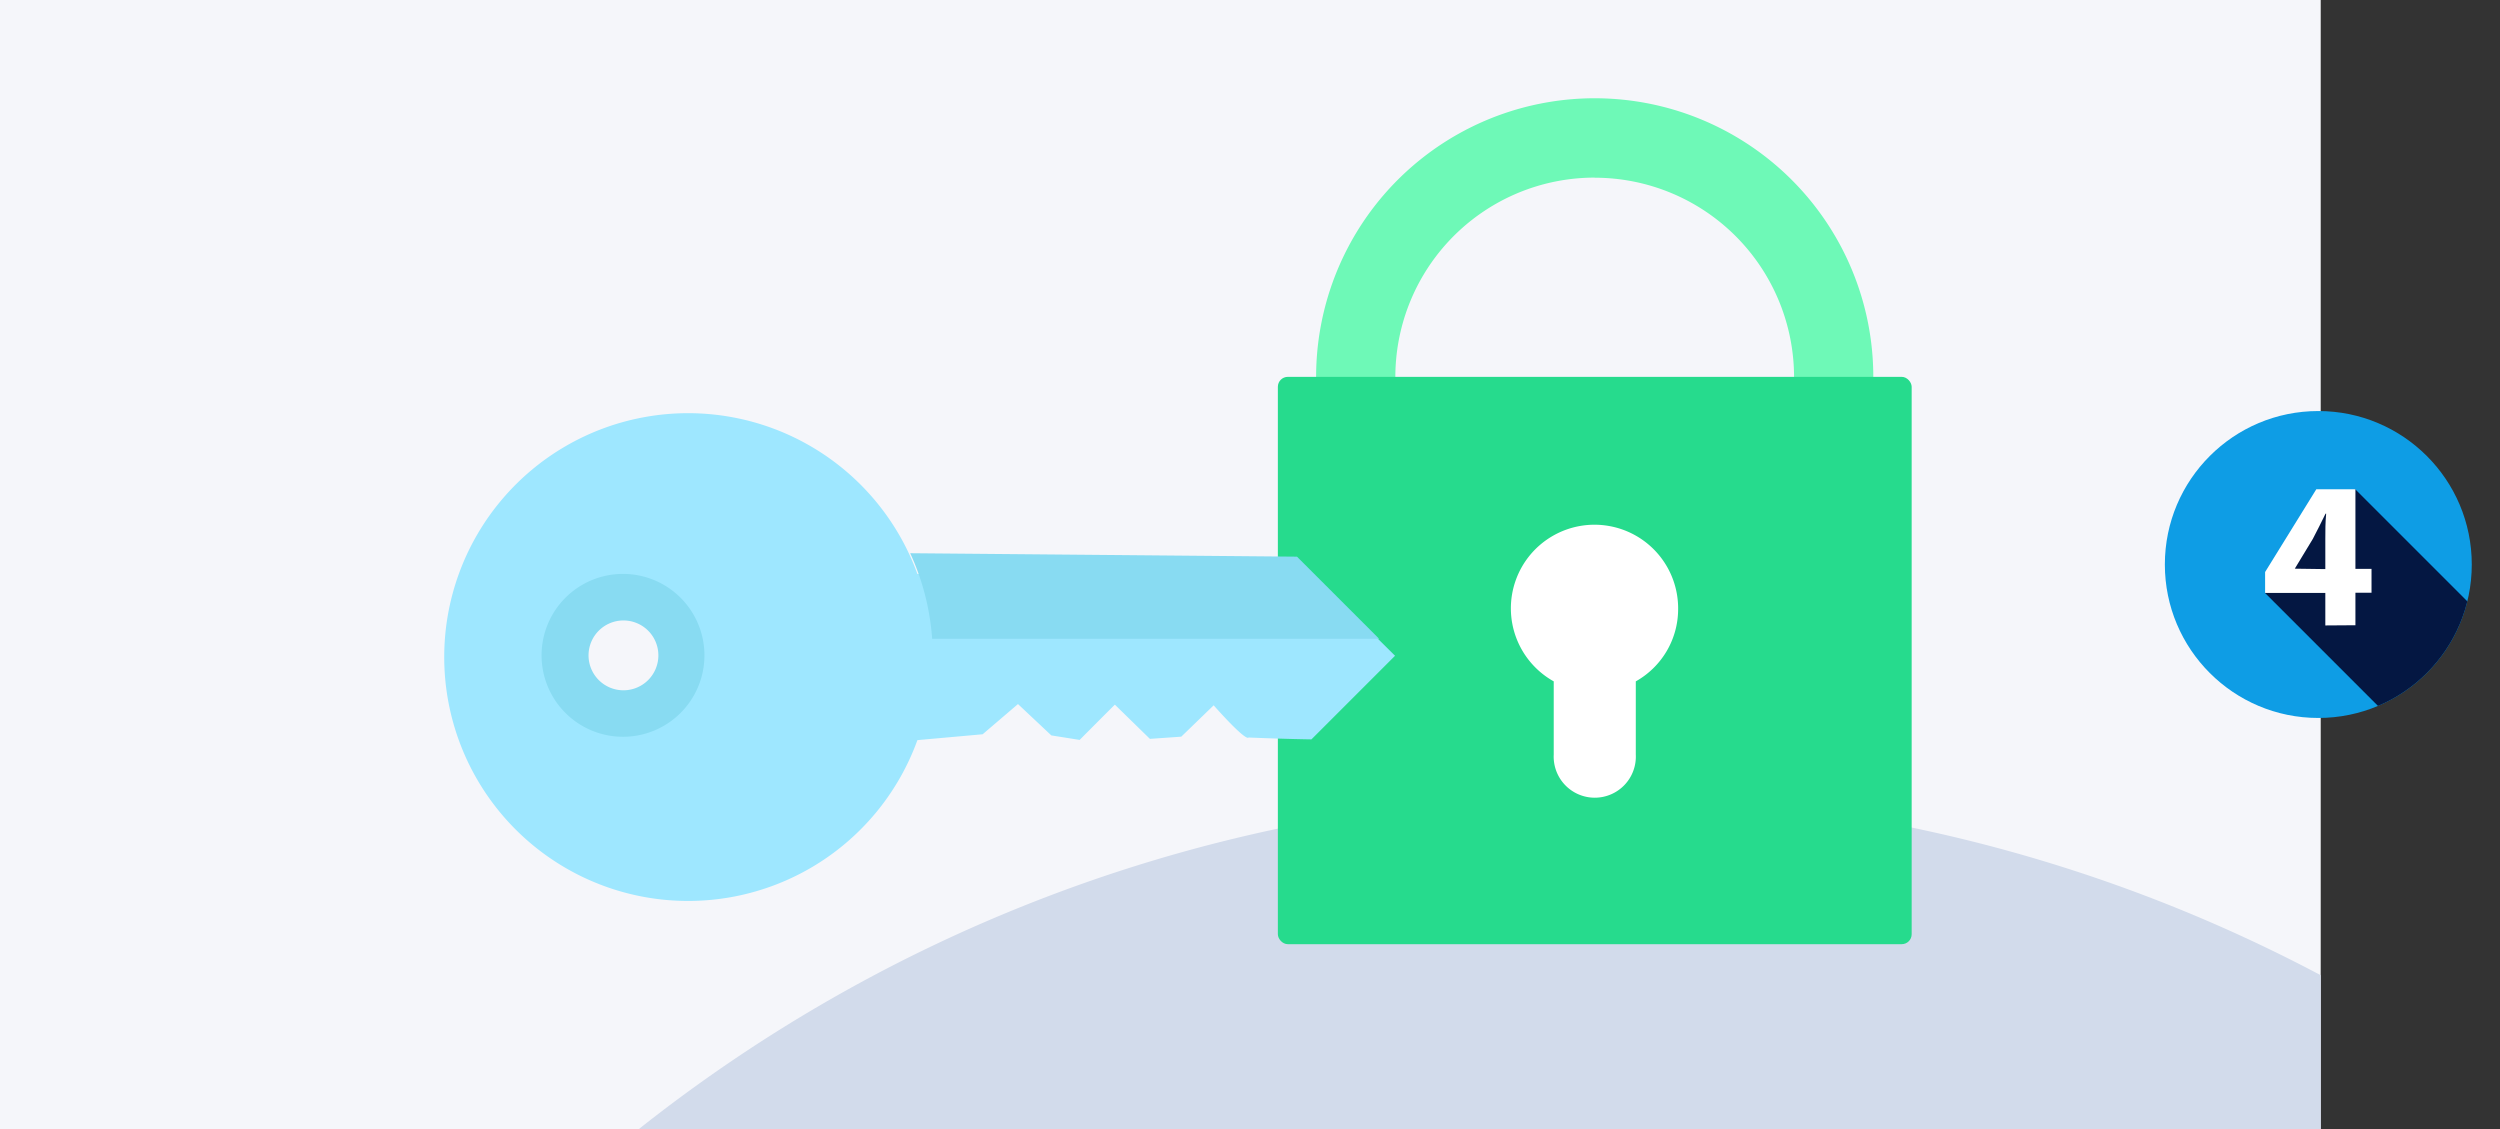 <svg xmlns="http://www.w3.org/2000/svg" xmlns:xlink="http://www.w3.org/1999/xlink" viewBox="0 0 239.15 108"><rect x="0" y="0" width="239.15" height="108" fill="#333333" stroke="none"/><defs><style>.cls-1{fill:none;}.cls-2{fill:#f5f6fa;}.cls-3{fill:#0e9de5;}.cls-4{clip-path:url(#clip-path);}.cls-5{fill:#041742;}.cls-6{fill:#fff;}.cls-7{clip-path:url(#clip-path-2);}.cls-8{fill:#d2dbeb;}.cls-9{fill:#6ef9b7;}.cls-10{fill:#26db8d;}.cls-11{fill:#9ee7ff;}.cls-12{fill:#88dbf2;}</style><clipPath id="clip-path"><circle class="cls-1" cx="221.77" cy="54" r="14.68"/></clipPath><clipPath id="clip-path-2"><rect class="cls-1" width="222" height="108"/></clipPath></defs><title>tools</title><g id="Layer_2" data-name="Layer 2"><g id="content"><rect class="cls-2" width="222" height="108"/><circle class="cls-3" cx="221.77" cy="54" r="14.68"/><g class="cls-4"><polygon class="cls-5" points="216.68 56.73 230.41 70.46 239.15 60.65 225.32 46.82 221.77 47.86 216.68 56.73"/></g><path class="cls-6" d="M222.44,59.83V56.72h-5.76v-2l4.9-7.92h3.74v7.62h1.54v2.28h-1.54v3.11Zm0-5.39V51.56c0-.78,0-1.58.08-2.42h-.06c-.42.84-.78,1.6-1.22,2.42l-1.72,2.84,0,0Z"/><g class="cls-7"><path class="cls-8" d="M222,108V93.29A147.61,147.61,0,0,0,61.12,108Z"/></g><path class="cls-9" d="M152.55,62.7A26.65,26.65,0,1,1,179.2,36.05,26.68,26.68,0,0,1,152.55,62.7Zm0-45.71a19.07,19.07,0,1,0,19.07,19.06A19.08,19.08,0,0,0,152.55,17Z"/><rect class="cls-10" x="122.24" y="36.05" width="60.63" height="54.27" rx="0.95"/><path class="cls-6" d="M160.53,58.28a8,8,0,1,0-11.9,6.9v7a3.93,3.93,0,1,0,7.85,0v-7A7.93,7.93,0,0,0,160.53,58.28Z"/><path class="cls-11" d="M119.45,70.55c3.56.15,6,.18,6,.18l8-8-8-7.94-37.69.12a23.33,23.33,0,1,0,0,15.89L94,70.24l3.38-2.89s3.19,3,3.19,3l2.71.43s3.41-3.43,3.37-3.37h0L110,70.68l3-.21,3.1-3s2.71,3.09,3.28,3.11ZM63.54,58.74a5.57,5.57,0,1,1-7.86,0,5.55,5.55,0,0,1,7.86,0Z"/><path class="cls-12" d="M54.08,68.19a7.79,7.79,0,1,0,0-11,7.79,7.79,0,0,0,0,11ZM62,60.33a3.34,3.34,0,1,1-4.72,0,3.34,3.34,0,0,1,4.72,0Z"/><path class="cls-12" d="M131.93,61.11l-7.86-7.86-37-.33a23.59,23.59,0,0,1,2.1,8.19Z"/></g></g></svg>